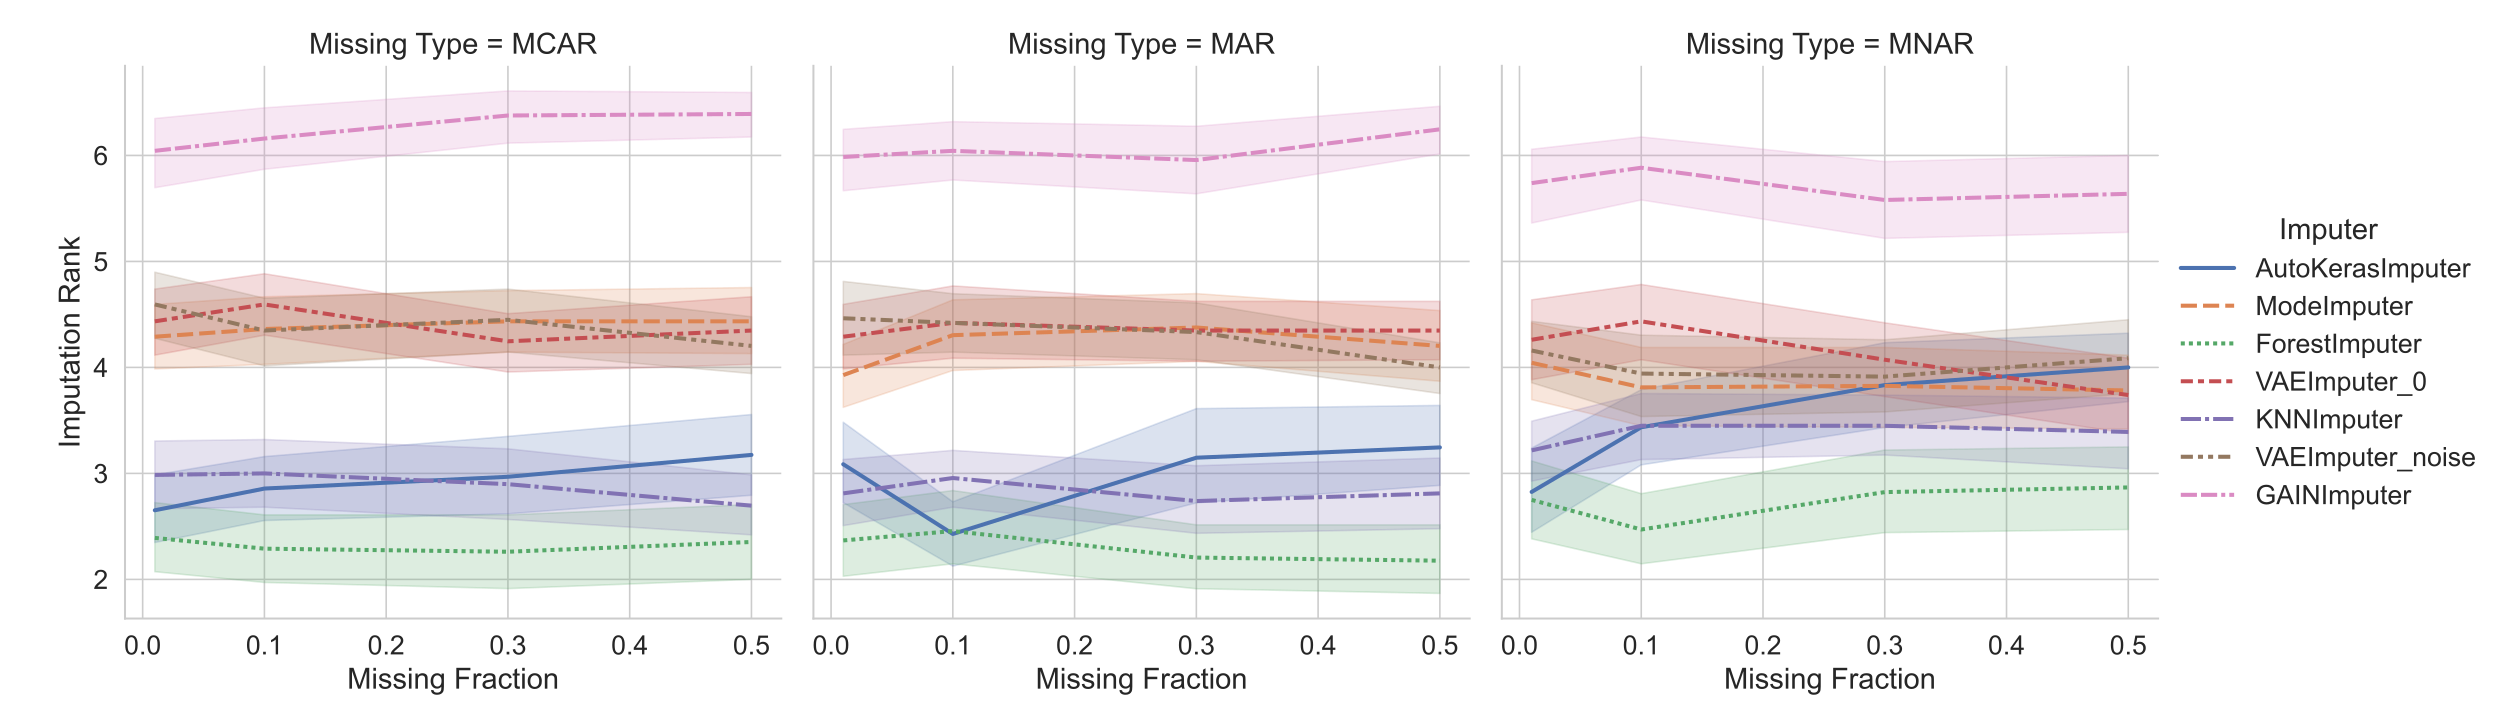 <?xml version="1.0" encoding="utf-8" standalone="no"?>
<!DOCTYPE svg PUBLIC "-//W3C//DTD SVG 1.1//EN"
  "http://www.w3.org/Graphics/SVG/1.1/DTD/svg11.dtd">
<!-- Created with matplotlib (https://matplotlib.org/) -->
<svg height="360pt" version="1.1" viewBox="0 0 1236.77 360" width="1236.77pt" xmlns="http://www.w3.org/2000/svg" xmlns:xlink="http://www.w3.org/1999/xlink">
 <defs>
  <style type="text/css">*{stroke-linecap:butt;stroke-linejoin:round;}</style>
 </defs>
 <g id="figure_1">
  <g id="patch_1">
   <path d="M 0 360
L 1236.77 360
L 1236.77 0
L 0 0
z
" style="fill:#ffffff;"/>
  </g>
  <g id="axes_1">
   <g id="patch_2">
    <path d="M 61.839 306
L 386.505 306
L 386.505 32.552
L 61.839 32.552
z
" style="fill:#ffffff;"/>
   </g>
   <g id="matplotlib.axis_1">
    <g id="xtick_1">
     <g id="line2d_1">
      <path clip-path="url(#p18abb8b60b)" d="M 70.573 306
L 70.573 32.552
" style="fill:none;stroke:#cccccc;stroke-linecap:round;stroke-width:0.8;"/>
     </g>
     <g id="text_1">
      <!-- 0.0 -->
      <g style="fill:#262626;" transform="translate(61.399 323.748)scale(0.132 -0.132)">
       <defs>
        <path d="M 4.156 35.297
Q 4.156 48 6.766 55.734
Q 9.375 63.484 14.516 67.672
Q 19.672 71.875 27.484 71.875
Q 33.25 71.875 37.594 69.547
Q 41.938 67.234 44.766 62.859
Q 47.609 58.5 49.219 52.219
Q 50.828 45.953 50.828 35.297
Q 50.828 22.703 48.234 14.969
Q 45.656 7.234 40.5 3
Q 35.359 -1.219 27.484 -1.219
Q 17.141 -1.219 11.234 6.203
Q 4.156 15.141 4.156 35.297
z
M 13.188 35.297
Q 13.188 17.672 17.312 11.828
Q 21.438 6 27.484 6
Q 33.547 6 37.672 11.859
Q 41.797 17.719 41.797 35.297
Q 41.797 52.984 37.672 58.781
Q 33.547 64.594 27.391 64.594
Q 21.344 64.594 17.719 59.469
Q 13.188 52.938 13.188 35.297
z
" id="ArialMT-48"/>
        <path d="M 9.078 0
L 9.078 10.016
L 19.094 10.016
L 19.094 0
z
" id="ArialMT-46"/>
       </defs>
       <use xlink:href="#ArialMT-48"/>
       <use x="55.615" xlink:href="#ArialMT-46"/>
       <use x="83.398" xlink:href="#ArialMT-48"/>
      </g>
     </g>
    </g>
    <g id="xtick_2">
     <g id="line2d_2">
      <path clip-path="url(#p18abb8b60b)" d="M 130.808 306
L 130.808 32.552
" style="fill:none;stroke:#cccccc;stroke-linecap:round;stroke-width:0.8;"/>
     </g>
     <g id="text_2">
      <!-- 0.1 -->
      <g style="fill:#262626;" transform="translate(121.634 323.748)scale(0.132 -0.132)">
       <defs>
        <path d="M 37.25 0
L 28.469 0
L 28.469 56
Q 25.297 52.984 20.141 49.953
Q 14.984 46.922 10.891 45.406
L 10.891 53.906
Q 18.266 57.375 23.781 62.297
Q 29.297 67.234 31.594 71.875
L 37.25 71.875
z
" id="ArialMT-49"/>
       </defs>
       <use xlink:href="#ArialMT-48"/>
       <use x="55.615" xlink:href="#ArialMT-46"/>
       <use x="83.398" xlink:href="#ArialMT-49"/>
      </g>
     </g>
    </g>
    <g id="xtick_3">
     <g id="line2d_3">
      <path clip-path="url(#p18abb8b60b)" d="M 191.043 306
L 191.043 32.552
" style="fill:none;stroke:#cccccc;stroke-linecap:round;stroke-width:0.8;"/>
     </g>
     <g id="text_3">
      <!-- 0.2 -->
      <g style="fill:#262626;" transform="translate(181.869 323.748)scale(0.132 -0.132)">
       <defs>
        <path d="M 50.344 8.453
L 50.344 0
L 3.031 0
Q 2.938 3.172 4.047 6.109
Q 5.859 10.938 9.828 15.625
Q 13.812 20.312 21.344 26.469
Q 33.016 36.031 37.109 41.625
Q 41.219 47.219 41.219 52.203
Q 41.219 57.422 37.469 61
Q 33.734 64.594 27.734 64.594
Q 21.391 64.594 17.578 60.781
Q 13.766 56.984 13.719 50.25
L 4.688 51.172
Q 5.609 61.281 11.656 66.578
Q 17.719 71.875 27.938 71.875
Q 38.234 71.875 44.234 66.156
Q 50.25 60.453 50.25 52
Q 50.25 47.703 48.484 43.547
Q 46.734 39.406 42.656 34.812
Q 38.578 30.219 29.109 22.219
Q 21.188 15.578 18.938 13.203
Q 16.703 10.844 15.234 8.453
z
" id="ArialMT-50"/>
       </defs>
       <use xlink:href="#ArialMT-48"/>
       <use x="55.615" xlink:href="#ArialMT-46"/>
       <use x="83.398" xlink:href="#ArialMT-50"/>
      </g>
     </g>
    </g>
    <g id="xtick_4">
     <g id="line2d_4">
      <path clip-path="url(#p18abb8b60b)" d="M 251.278 306
L 251.278 32.552
" style="fill:none;stroke:#cccccc;stroke-linecap:round;stroke-width:0.8;"/>
     </g>
     <g id="text_4">
      <!-- 0.3 -->
      <g style="fill:#262626;" transform="translate(242.104 323.748)scale(0.132 -0.132)">
       <defs>
        <path d="M 4.203 18.891
L 12.984 20.062
Q 14.5 12.594 18.141 9.297
Q 21.781 6 27 6
Q 33.203 6 37.469 10.297
Q 41.75 14.594 41.75 20.953
Q 41.75 27 37.797 30.922
Q 33.844 34.859 27.734 34.859
Q 25.25 34.859 21.531 33.891
L 22.516 41.609
Q 23.391 41.5 23.922 41.5
Q 29.547 41.5 34.031 44.422
Q 38.531 47.359 38.531 53.469
Q 38.531 58.297 35.25 61.469
Q 31.984 64.656 26.812 64.656
Q 21.688 64.656 18.266 61.422
Q 14.844 58.203 13.875 51.766
L 5.078 53.328
Q 6.688 62.156 12.391 67.016
Q 18.109 71.875 26.609 71.875
Q 32.469 71.875 37.391 69.359
Q 42.328 66.844 44.938 62.5
Q 47.562 58.156 47.562 53.266
Q 47.562 48.641 45.062 44.828
Q 42.578 41.016 37.703 38.766
Q 44.047 37.312 47.562 32.688
Q 51.078 28.078 51.078 21.141
Q 51.078 11.766 44.234 5.25
Q 37.406 -1.266 26.953 -1.266
Q 17.531 -1.266 11.297 4.344
Q 5.078 9.969 4.203 18.891
z
" id="ArialMT-51"/>
       </defs>
       <use xlink:href="#ArialMT-48"/>
       <use x="55.615" xlink:href="#ArialMT-46"/>
       <use x="83.398" xlink:href="#ArialMT-51"/>
      </g>
     </g>
    </g>
    <g id="xtick_5">
     <g id="line2d_5">
      <path clip-path="url(#p18abb8b60b)" d="M 311.513 306
L 311.513 32.552
" style="fill:none;stroke:#cccccc;stroke-linecap:round;stroke-width:0.8;"/>
     </g>
     <g id="text_5">
      <!-- 0.4 -->
      <g style="fill:#262626;" transform="translate(302.339 323.748)scale(0.132 -0.132)">
       <defs>
        <path d="M 32.328 0
L 32.328 17.141
L 1.266 17.141
L 1.266 25.203
L 33.938 71.578
L 41.109 71.578
L 41.109 25.203
L 50.781 25.203
L 50.781 17.141
L 41.109 17.141
L 41.109 0
z
M 32.328 25.203
L 32.328 57.469
L 9.906 25.203
z
" id="ArialMT-52"/>
       </defs>
       <use xlink:href="#ArialMT-48"/>
       <use x="55.615" xlink:href="#ArialMT-46"/>
       <use x="83.398" xlink:href="#ArialMT-52"/>
      </g>
     </g>
    </g>
    <g id="xtick_6">
     <g id="line2d_6">
      <path clip-path="url(#p18abb8b60b)" d="M 371.748 306
L 371.748 32.552
" style="fill:none;stroke:#cccccc;stroke-linecap:round;stroke-width:0.8;"/>
     </g>
     <g id="text_6">
      <!-- 0.5 -->
      <g style="fill:#262626;" transform="translate(362.574 323.748)scale(0.132 -0.132)">
       <defs>
        <path d="M 4.156 18.75
L 13.375 19.531
Q 14.406 12.797 18.141 9.391
Q 21.875 6 27.156 6
Q 33.5 6 37.891 10.781
Q 42.281 15.578 42.281 23.484
Q 42.281 31 38.062 35.344
Q 33.844 39.703 27 39.703
Q 22.75 39.703 19.328 37.766
Q 15.922 35.844 13.969 32.766
L 5.719 33.844
L 12.641 70.609
L 48.25 70.609
L 48.25 62.203
L 19.672 62.203
L 15.828 42.969
Q 22.266 47.469 29.344 47.469
Q 38.719 47.469 45.156 40.969
Q 51.609 34.469 51.609 24.266
Q 51.609 14.547 45.953 7.469
Q 39.062 -1.219 27.156 -1.219
Q 17.391 -1.219 11.203 4.25
Q 5.031 9.719 4.156 18.75
z
" id="ArialMT-53"/>
       </defs>
       <use xlink:href="#ArialMT-48"/>
       <use x="55.615" xlink:href="#ArialMT-46"/>
       <use x="83.398" xlink:href="#ArialMT-53"/>
      </g>
     </g>
    </g>
    <g id="text_7">
     <!-- Missing Fraction -->
     <g style="fill:#262626;" transform="translate(171.76 340.679)scale(0.144 -0.144)">
      <defs>
       <path d="M 7.422 0
L 7.422 71.578
L 21.688 71.578
L 38.625 20.906
Q 40.969 13.812 42.047 10.297
Q 43.266 14.203 45.844 21.781
L 62.984 71.578
L 75.734 71.578
L 75.734 0
L 66.609 0
L 66.609 59.906
L 45.797 0
L 37.25 0
L 16.547 60.938
L 16.547 0
z
" id="ArialMT-77"/>
       <path d="M 6.641 61.469
L 6.641 71.578
L 15.438 71.578
L 15.438 61.469
z
M 6.641 0
L 6.641 51.859
L 15.438 51.859
L 15.438 0
z
" id="ArialMT-105"/>
       <path d="M 3.078 15.484
L 11.766 16.844
Q 12.5 11.625 15.844 8.844
Q 19.188 6.062 25.203 6.062
Q 31.25 6.062 34.172 8.516
Q 37.109 10.984 37.109 14.312
Q 37.109 17.281 34.516 19
Q 32.719 20.172 25.531 21.969
Q 15.875 24.422 12.141 26.203
Q 8.406 27.984 6.469 31.125
Q 4.547 34.281 4.547 38.094
Q 4.547 41.547 6.125 44.5
Q 7.719 47.469 10.453 49.422
Q 12.5 50.922 16.031 51.969
Q 19.578 53.031 23.641 53.031
Q 29.734 53.031 34.344 51.266
Q 38.969 49.516 41.156 46.5
Q 43.359 43.5 44.188 38.484
L 35.594 37.312
Q 35.016 41.312 32.203 43.547
Q 29.391 45.797 24.266 45.797
Q 18.219 45.797 15.625 43.797
Q 13.031 41.797 13.031 39.109
Q 13.031 37.406 14.109 36.031
Q 15.188 34.625 17.484 33.688
Q 18.797 33.203 25.25 31.453
Q 34.578 28.953 38.25 27.359
Q 41.938 25.781 44.031 22.75
Q 46.141 19.734 46.141 15.234
Q 46.141 10.844 43.578 6.953
Q 41.016 3.078 36.172 0.953
Q 31.344 -1.172 25.25 -1.172
Q 15.141 -1.172 9.844 3.031
Q 4.547 7.234 3.078 15.484
z
" id="ArialMT-115"/>
       <path d="M 6.594 0
L 6.594 51.859
L 14.5 51.859
L 14.5 44.484
Q 20.219 53.031 31 53.031
Q 35.688 53.031 39.625 51.344
Q 43.562 49.656 45.516 46.922
Q 47.469 44.188 48.25 40.438
Q 48.734 37.984 48.734 31.891
L 48.734 0
L 39.938 0
L 39.938 31.547
Q 39.938 36.922 38.906 39.578
Q 37.891 42.234 35.281 43.812
Q 32.672 45.406 29.156 45.406
Q 23.531 45.406 19.453 41.844
Q 15.375 38.281 15.375 28.328
L 15.375 0
z
" id="ArialMT-110"/>
       <path d="M 4.984 -4.297
L 13.531 -5.562
Q 14.062 -9.516 16.5 -11.328
Q 19.781 -13.766 25.438 -13.766
Q 31.547 -13.766 34.859 -11.328
Q 38.188 -8.891 39.359 -4.5
Q 40.047 -1.812 39.984 6.781
Q 34.234 0 25.641 0
Q 14.938 0 9.078 7.719
Q 3.219 15.438 3.219 26.219
Q 3.219 33.641 5.906 39.906
Q 8.594 46.188 13.688 49.609
Q 18.797 53.031 25.688 53.031
Q 34.859 53.031 40.828 45.609
L 40.828 51.859
L 48.922 51.859
L 48.922 7.031
Q 48.922 -5.078 46.453 -10.125
Q 44 -15.188 38.641 -18.109
Q 33.297 -21.047 25.484 -21.047
Q 16.219 -21.047 10.5 -16.875
Q 4.781 -12.703 4.984 -4.297
z
M 12.25 26.859
Q 12.25 16.656 16.297 11.969
Q 20.359 7.281 26.469 7.281
Q 32.516 7.281 36.609 11.938
Q 40.719 16.609 40.719 26.562
Q 40.719 36.078 36.5 40.906
Q 32.281 45.75 26.312 45.75
Q 20.453 45.75 16.344 40.984
Q 12.25 36.234 12.25 26.859
z
" id="ArialMT-103"/>
       <path id="ArialMT-32"/>
       <path d="M 8.203 0
L 8.203 71.578
L 56.5 71.578
L 56.5 63.141
L 17.672 63.141
L 17.672 40.969
L 51.266 40.969
L 51.266 32.516
L 17.672 32.516
L 17.672 0
z
" id="ArialMT-70"/>
       <path d="M 6.5 0
L 6.5 51.859
L 14.406 51.859
L 14.406 44
Q 17.438 49.516 20 51.266
Q 22.562 53.031 25.641 53.031
Q 30.078 53.031 34.672 50.203
L 31.641 42.047
Q 28.422 43.953 25.203 43.953
Q 22.312 43.953 20.016 42.219
Q 17.719 40.484 16.75 37.406
Q 15.281 32.719 15.281 27.156
L 15.281 0
z
" id="ArialMT-114"/>
       <path d="M 40.438 6.391
Q 35.547 2.25 31.031 0.531
Q 26.516 -1.172 21.344 -1.172
Q 12.797 -1.172 8.203 3
Q 3.609 7.172 3.609 13.672
Q 3.609 17.484 5.344 20.625
Q 7.078 23.781 9.891 25.688
Q 12.703 27.594 16.219 28.562
Q 18.797 29.25 24.031 29.891
Q 34.672 31.156 39.703 32.906
Q 39.75 34.719 39.75 35.203
Q 39.75 40.578 37.25 42.781
Q 33.891 45.75 27.25 45.75
Q 21.047 45.75 18.094 43.578
Q 15.141 41.406 13.719 35.891
L 5.125 37.062
Q 6.297 42.578 8.984 45.969
Q 11.672 49.359 16.75 51.188
Q 21.828 53.031 28.516 53.031
Q 35.156 53.031 39.297 51.469
Q 43.453 49.906 45.406 47.531
Q 47.359 45.172 48.141 41.547
Q 48.578 39.312 48.578 33.453
L 48.578 21.734
Q 48.578 9.469 49.141 6.219
Q 49.703 2.984 51.375 0
L 42.188 0
Q 40.828 2.734 40.438 6.391
z
M 39.703 26.031
Q 34.906 24.078 25.344 22.703
Q 19.922 21.922 17.672 20.938
Q 15.438 19.969 14.203 18.094
Q 12.984 16.219 12.984 13.922
Q 12.984 10.406 15.641 8.062
Q 18.312 5.719 23.438 5.719
Q 28.516 5.719 32.469 7.938
Q 36.422 10.156 38.281 14.016
Q 39.703 17 39.703 22.797
z
" id="ArialMT-97"/>
       <path d="M 40.438 19
L 49.078 17.875
Q 47.656 8.938 41.812 3.875
Q 35.984 -1.172 27.484 -1.172
Q 16.844 -1.172 10.375 5.781
Q 3.906 12.75 3.906 25.734
Q 3.906 34.125 6.688 40.422
Q 9.469 46.734 15.156 49.875
Q 20.844 53.031 27.547 53.031
Q 35.984 53.031 41.359 48.75
Q 46.734 44.484 48.25 36.625
L 39.703 35.297
Q 38.484 40.531 35.375 43.156
Q 32.281 45.797 27.875 45.797
Q 21.234 45.797 17.078 41.031
Q 12.938 36.281 12.938 25.984
Q 12.938 15.531 16.938 10.797
Q 20.953 6.062 27.391 6.062
Q 32.562 6.062 36.031 9.234
Q 39.5 12.406 40.438 19
z
" id="ArialMT-99"/>
       <path d="M 25.781 7.859
L 27.047 0.094
Q 23.344 -0.688 20.406 -0.688
Q 15.625 -0.688 12.984 0.828
Q 10.359 2.344 9.281 4.812
Q 8.203 7.281 8.203 15.188
L 8.203 45.016
L 1.766 45.016
L 1.766 51.859
L 8.203 51.859
L 8.203 64.703
L 16.938 69.969
L 16.938 51.859
L 25.781 51.859
L 25.781 45.016
L 16.938 45.016
L 16.938 14.703
Q 16.938 10.938 17.406 9.859
Q 17.875 8.797 18.922 8.156
Q 19.969 7.516 21.922 7.516
Q 23.391 7.516 25.781 7.859
z
" id="ArialMT-116"/>
       <path d="M 3.328 25.922
Q 3.328 40.328 11.328 47.266
Q 18.016 53.031 27.641 53.031
Q 38.328 53.031 45.109 46.016
Q 51.906 39.016 51.906 26.656
Q 51.906 16.656 48.906 10.906
Q 45.906 5.172 40.156 2
Q 34.422 -1.172 27.641 -1.172
Q 16.75 -1.172 10.031 5.812
Q 3.328 12.797 3.328 25.922
z
M 12.359 25.922
Q 12.359 15.969 16.703 11.016
Q 21.047 6.062 27.641 6.062
Q 34.188 6.062 38.531 11.031
Q 42.875 16.016 42.875 26.219
Q 42.875 35.844 38.5 40.797
Q 34.125 45.75 27.641 45.75
Q 21.047 45.75 16.703 40.812
Q 12.359 35.891 12.359 25.922
z
" id="ArialMT-111"/>
      </defs>
      <use xlink:href="#ArialMT-77"/>
      <use x="83.301" xlink:href="#ArialMT-105"/>
      <use x="105.518" xlink:href="#ArialMT-115"/>
      <use x="155.518" xlink:href="#ArialMT-115"/>
      <use x="205.518" xlink:href="#ArialMT-105"/>
      <use x="227.734" xlink:href="#ArialMT-110"/>
      <use x="283.35" xlink:href="#ArialMT-103"/>
      <use x="338.965" xlink:href="#ArialMT-32"/>
      <use x="366.748" xlink:href="#ArialMT-70"/>
      <use x="427.832" xlink:href="#ArialMT-114"/>
      <use x="461.133" xlink:href="#ArialMT-97"/>
      <use x="516.748" xlink:href="#ArialMT-99"/>
      <use x="566.748" xlink:href="#ArialMT-116"/>
      <use x="594.531" xlink:href="#ArialMT-105"/>
      <use x="616.748" xlink:href="#ArialMT-111"/>
      <use x="672.363" xlink:href="#ArialMT-110"/>
     </g>
    </g>
   </g>
   <g id="matplotlib.axis_2">
    <g id="ytick_1">
     <g id="line2d_7">
      <path clip-path="url(#p18abb8b60b)" d="M 61.839 286.631
L 386.505 286.631
" style="fill:none;stroke:#cccccc;stroke-linecap:round;stroke-width:0.8;"/>
     </g>
     <g id="text_8">
      <!-- 2 -->
      <g style="fill:#262626;" transform="translate(46.198 291.355)scale(0.132 -0.132)">
       <use xlink:href="#ArialMT-50"/>
      </g>
     </g>
    </g>
    <g id="ytick_2">
     <g id="line2d_8">
      <path clip-path="url(#p18abb8b60b)" d="M 61.839 234.197
L 386.505 234.197
" style="fill:none;stroke:#cccccc;stroke-linecap:round;stroke-width:0.8;"/>
     </g>
     <g id="text_9">
      <!-- 3 -->
      <g style="fill:#262626;" transform="translate(46.198 238.922)scale(0.132 -0.132)">
       <use xlink:href="#ArialMT-51"/>
      </g>
     </g>
    </g>
    <g id="ytick_3">
     <g id="line2d_9">
      <path clip-path="url(#p18abb8b60b)" d="M 61.839 181.764
L 386.505 181.764
" style="fill:none;stroke:#cccccc;stroke-linecap:round;stroke-width:0.8;"/>
     </g>
     <g id="text_10">
      <!-- 4 -->
      <g style="fill:#262626;" transform="translate(46.198 186.488)scale(0.132 -0.132)">
       <use xlink:href="#ArialMT-52"/>
      </g>
     </g>
    </g>
    <g id="ytick_4">
     <g id="line2d_10">
      <path clip-path="url(#p18abb8b60b)" d="M 61.839 129.331
L 386.505 129.331
" style="fill:none;stroke:#cccccc;stroke-linecap:round;stroke-width:0.8;"/>
     </g>
     <g id="text_11">
      <!-- 5 -->
      <g style="fill:#262626;" transform="translate(46.198 134.055)scale(0.132 -0.132)">
       <use xlink:href="#ArialMT-53"/>
      </g>
     </g>
    </g>
    <g id="ytick_5">
     <g id="line2d_11">
      <path clip-path="url(#p18abb8b60b)" d="M 61.839 76.897
L 386.505 76.897
" style="fill:none;stroke:#cccccc;stroke-linecap:round;stroke-width:0.8;"/>
     </g>
     <g id="text_12">
      <!-- 6 -->
      <g style="fill:#262626;" transform="translate(46.198 81.622)scale(0.132 -0.132)">
       <defs>
        <path d="M 49.75 54.047
L 41.016 53.375
Q 39.844 58.547 37.703 60.891
Q 34.125 64.656 28.906 64.656
Q 24.703 64.656 21.531 62.312
Q 17.391 59.281 14.984 53.469
Q 12.594 47.656 12.5 36.922
Q 15.672 41.75 20.266 44.094
Q 24.859 46.438 29.891 46.438
Q 38.672 46.438 44.844 39.969
Q 51.031 33.5 51.031 23.25
Q 51.031 16.5 48.125 10.719
Q 45.219 4.938 40.141 1.859
Q 35.062 -1.219 28.609 -1.219
Q 17.625 -1.219 10.688 6.859
Q 3.766 14.938 3.766 33.5
Q 3.766 54.25 11.422 63.672
Q 18.109 71.875 29.438 71.875
Q 37.891 71.875 43.281 67.141
Q 48.688 62.406 49.75 54.047
z
M 13.875 23.188
Q 13.875 18.656 15.797 14.5
Q 17.719 10.359 21.188 8.172
Q 24.656 6 28.469 6
Q 34.031 6 38.031 10.484
Q 42.047 14.984 42.047 22.703
Q 42.047 30.125 38.078 34.391
Q 34.125 38.672 28.125 38.672
Q 22.172 38.672 18.016 34.391
Q 13.875 30.125 13.875 23.188
z
" id="ArialMT-54"/>
       </defs>
       <use xlink:href="#ArialMT-54"/>
      </g>
     </g>
    </g>
    <g id="text_13">
     <!-- Imputation Rank -->
     <g style="fill:#262626;" transform="translate(39.336 221.701)rotate(-90)scale(0.144 -0.144)">
      <defs>
       <path d="M 9.328 0
L 9.328 71.578
L 18.797 71.578
L 18.797 0
z
" id="ArialMT-73"/>
       <path d="M 6.594 0
L 6.594 51.859
L 14.453 51.859
L 14.453 44.578
Q 16.891 48.391 20.938 50.703
Q 25 53.031 30.172 53.031
Q 35.938 53.031 39.625 50.641
Q 43.312 48.25 44.828 43.953
Q 50.984 53.031 60.844 53.031
Q 68.562 53.031 72.703 48.75
Q 76.859 44.484 76.859 35.594
L 76.859 0
L 68.109 0
L 68.109 32.672
Q 68.109 37.938 67.25 40.25
Q 66.406 42.578 64.156 43.984
Q 61.922 45.406 58.891 45.406
Q 53.422 45.406 49.797 41.766
Q 46.188 38.141 46.188 30.125
L 46.188 0
L 37.406 0
L 37.406 33.688
Q 37.406 39.547 35.25 42.469
Q 33.109 45.406 28.219 45.406
Q 24.516 45.406 21.359 43.453
Q 18.219 41.5 16.797 37.734
Q 15.375 33.984 15.375 26.906
L 15.375 0
z
" id="ArialMT-109"/>
       <path d="M 6.594 -19.875
L 6.594 51.859
L 14.594 51.859
L 14.594 45.125
Q 17.438 49.078 21 51.047
Q 24.562 53.031 29.641 53.031
Q 36.281 53.031 41.359 49.609
Q 46.438 46.188 49.016 39.953
Q 51.609 33.734 51.609 26.312
Q 51.609 18.359 48.75 11.984
Q 45.906 5.609 40.453 2.219
Q 35.016 -1.172 29 -1.172
Q 24.609 -1.172 21.109 0.688
Q 17.625 2.547 15.375 5.375
L 15.375 -19.875
z
M 14.547 25.641
Q 14.547 15.625 18.594 10.844
Q 22.656 6.062 28.422 6.062
Q 34.281 6.062 38.453 11.016
Q 42.625 15.969 42.625 26.375
Q 42.625 36.281 38.547 41.203
Q 34.469 46.141 28.812 46.141
Q 23.188 46.141 18.859 40.891
Q 14.547 35.641 14.547 25.641
z
" id="ArialMT-112"/>
       <path d="M 40.578 0
L 40.578 7.625
Q 34.516 -1.172 24.125 -1.172
Q 19.531 -1.172 15.547 0.578
Q 11.578 2.344 9.641 5
Q 7.719 7.672 6.938 11.531
Q 6.391 14.109 6.391 19.734
L 6.391 51.859
L 15.188 51.859
L 15.188 23.094
Q 15.188 16.219 15.719 13.812
Q 16.547 10.359 19.234 8.375
Q 21.922 6.391 25.875 6.391
Q 29.828 6.391 33.297 8.422
Q 36.766 10.453 38.203 13.938
Q 39.656 17.438 39.656 24.078
L 39.656 51.859
L 48.438 51.859
L 48.438 0
z
" id="ArialMT-117"/>
       <path d="M 7.859 0
L 7.859 71.578
L 39.594 71.578
Q 49.172 71.578 54.141 69.641
Q 59.125 67.719 62.109 62.828
Q 65.094 57.953 65.094 52.047
Q 65.094 44.438 60.156 39.203
Q 55.219 33.984 44.922 32.562
Q 48.688 30.766 50.641 29
Q 54.781 25.203 58.5 19.484
L 70.953 0
L 59.031 0
L 49.562 14.891
Q 45.406 21.344 42.719 24.75
Q 40.047 28.172 37.922 29.531
Q 35.797 30.906 33.594 31.453
Q 31.984 31.781 28.328 31.781
L 17.328 31.781
L 17.328 0
z
M 17.328 39.984
L 37.703 39.984
Q 44.188 39.984 47.844 41.328
Q 51.516 42.672 53.422 45.625
Q 55.328 48.578 55.328 52.047
Q 55.328 57.125 51.641 60.391
Q 47.953 63.672 39.984 63.672
L 17.328 63.672
z
" id="ArialMT-82"/>
       <path d="M 6.641 0
L 6.641 71.578
L 15.438 71.578
L 15.438 30.766
L 36.234 51.859
L 47.609 51.859
L 27.781 32.625
L 49.609 0
L 38.766 0
L 21.625 26.516
L 15.438 20.562
L 15.438 0
z
" id="ArialMT-107"/>
      </defs>
      <use xlink:href="#ArialMT-73"/>
      <use x="27.783" xlink:href="#ArialMT-109"/>
      <use x="111.084" xlink:href="#ArialMT-112"/>
      <use x="166.699" xlink:href="#ArialMT-117"/>
      <use x="222.314" xlink:href="#ArialMT-116"/>
      <use x="250.098" xlink:href="#ArialMT-97"/>
      <use x="305.713" xlink:href="#ArialMT-116"/>
      <use x="333.496" xlink:href="#ArialMT-105"/>
      <use x="355.713" xlink:href="#ArialMT-111"/>
      <use x="411.328" xlink:href="#ArialMT-110"/>
      <use x="466.943" xlink:href="#ArialMT-32"/>
      <use x="494.727" xlink:href="#ArialMT-82"/>
      <use x="566.943" xlink:href="#ArialMT-97"/>
      <use x="622.559" xlink:href="#ArialMT-110"/>
      <use x="678.174" xlink:href="#ArialMT-107"/>
     </g>
    </g>
   </g>
   <g id="PolyCollection_1">
    <defs>
     <path d="M 76.596 -125.081
L 76.596 -91.607
L 130.808 -102.499
L 251.278 -105.828
L 371.748 -114.983
L 371.748 -154.932
L 371.748 -154.932
L 251.278 -144.113
L 130.808 -134.125
L 76.596 -125.081
z
" id="mb55947346d" style="stroke:#4c72b0;stroke-opacity:0.2;stroke-width:0.8;"/>
    </defs>
    <g clip-path="url(#p18abb8b60b)">
     <use style="fill:#4c72b0;fill-opacity:0.2;stroke:#4c72b0;stroke-opacity:0.2;stroke-width:0.8;" x="0" xlink:href="#mb55947346d" y="360"/>
    </g>
   </g>
   <g id="PolyCollection_2">
    <defs>
     <path d="M 76.596 -209.392
L 76.596 -177.476
L 130.808 -179.756
L 251.278 -185.797
L 371.748 -185.075
L 371.748 -217.751
L 371.748 -217.751
L 251.278 -216.231
L 130.808 -213.191
L 76.596 -209.392
z
" id="m5dbbb411c5" style="stroke:#dd8452;stroke-opacity:0.2;stroke-width:0.8;"/>
    </defs>
    <g clip-path="url(#p18abb8b60b)">
     <use style="fill:#dd8452;fill-opacity:0.2;stroke:#dd8452;stroke-opacity:0.2;stroke-width:0.8;" x="0" xlink:href="#m5dbbb411c5" y="360"/>
    </g>
   </g>
   <g id="PolyCollection_3">
    <defs>
     <path d="M 76.596 -111.364
L 76.596 -77.169
L 130.808 -71.849
L 251.278 -68.81
L 371.748 -73.369
L 371.748 -110.419
L 371.748 -110.419
L 251.278 -105.285
L 130.808 -105.285
L 76.596 -111.364
z
" id="m0b4f9b2f51" style="stroke:#55a868;stroke-opacity:0.2;stroke-width:0.8;"/>
    </defs>
    <g clip-path="url(#p18abb8b60b)">
     <use style="fill:#55a868;fill-opacity:0.2;stroke:#55a868;stroke-opacity:0.2;stroke-width:0.8;" x="0" xlink:href="#m0b4f9b2f51" y="360"/>
    </g>
   </g>
   <g id="PolyCollection_4">
    <defs>
     <path d="M 76.596 -216.991
L 76.596 -184.315
L 130.808 -194.194
L 251.278 -175.956
L 371.748 -179.756
L 371.748 -213.191
L 371.748 -213.191
L 251.278 -204.833
L 130.808 -224.59
L 76.596 -216.991
z
" id="m8f541e309a" style="stroke:#c44e52;stroke-opacity:0.2;stroke-width:0.8;"/>
    </defs>
    <g clip-path="url(#p18abb8b60b)">
     <use style="fill:#c44e52;fill-opacity:0.2;stroke:#c44e52;stroke-opacity:0.2;stroke-width:0.8;" x="0" xlink:href="#m8f541e309a" y="360"/>
    </g>
   </g>
   <g id="PolyCollection_5">
    <defs>
     <path d="M 76.596 -141.836
L 76.596 -108.325
L 130.808 -109.085
L 251.278 -103.005
L 371.748 -95.406
L 371.748 -125.081
L 371.748 -125.081
L 251.278 -137.961
L 130.808 -142.558
L 76.596 -141.836
z
" id="m254056b1d1" style="stroke:#8172b3;stroke-opacity:0.2;stroke-width:0.8;"/>
    </defs>
    <g clip-path="url(#p18abb8b60b)">
     <use style="fill:#8172b3;fill-opacity:0.2;stroke:#8172b3;stroke-opacity:0.2;stroke-width:0.8;" x="0" xlink:href="#m254056b1d1" y="360"/>
    </g>
   </g>
   <g id="PolyCollection_6">
    <defs>
     <path d="M 76.596 -225.35
L 76.596 -192.636
L 130.808 -178.996
L 251.278 -185.835
L 371.748 -175.196
L 371.748 -203.313
L 371.748 -203.313
L 251.278 -216.991
L 130.808 -212.47
L 76.596 -225.35
z
" id="mecf6aab380" style="stroke:#937860;stroke-opacity:0.2;stroke-width:0.8;"/>
    </defs>
    <g clip-path="url(#p18abb8b60b)">
     <use style="fill:#937860;fill-opacity:0.2;stroke:#937860;stroke-opacity:0.2;stroke-width:0.8;" x="0" xlink:href="#mecf6aab380" y="360"/>
    </g>
   </g>
   <g id="PolyCollection_7">
    <defs>
     <path d="M 76.596 -301.378
L 76.596 -267.145
L 130.808 -276.263
L 251.278 -289.182
L 371.748 -292.221
L 371.748 -314.259
L 371.748 -314.259
L 251.278 -315.019
L 130.808 -306.66
L 76.596 -301.378
z
" id="m021b644334" style="stroke:#da8bc3;stroke-opacity:0.2;stroke-width:0.8;"/>
    </defs>
    <g clip-path="url(#p18abb8b60b)">
     <use style="fill:#da8bc3;fill-opacity:0.2;stroke:#da8bc3;stroke-opacity:0.2;stroke-width:0.8;" x="0" xlink:href="#m021b644334" y="360"/>
    </g>
   </g>
   <g id="line2d_12">
    <path clip-path="url(#p18abb8b60b)" d="M 76.596 252.435
L 130.808 241.688
L 251.278 235.862
L 371.748 225.042
" style="fill:none;stroke:#4c72b0;stroke-linecap:round;stroke-width:2;"/>
   </g>
   <g id="line2d_13">
    <path clip-path="url(#p18abb8b60b)" d="M 76.596 166.566
L 130.808 162.767
L 251.278 158.967
L 371.748 158.967
" style="fill:none;stroke:#dd8452;stroke-dasharray:8,3;stroke-dashoffset:0;stroke-width:2;"/>
   </g>
   <g id="line2d_14">
    <path clip-path="url(#p18abb8b60b)" d="M 76.596 266.113
L 130.808 271.433
L 251.278 272.953
L 371.748 268.125
" style="fill:none;stroke:#55a868;stroke-dasharray:2,2;stroke-dashoffset:0;stroke-width:2;"/>
   </g>
   <g id="line2d_15">
    <path clip-path="url(#p18abb8b60b)" d="M 76.596 158.967
L 130.808 150.608
L 251.278 168.846
L 371.748 163.526
" style="fill:none;stroke:#c44e52;stroke-dasharray:6,2.5,3,2.5;stroke-dashoffset:0;stroke-width:2;"/>
   </g>
   <g id="line2d_16">
    <path clip-path="url(#p18abb8b60b)" d="M 76.596 234.957
L 130.808 234.197
L 251.278 239.517
L 371.748 250.155
" style="fill:none;stroke:#8172b3;stroke-dasharray:10,2,2,2;stroke-dashoffset:0;stroke-width:2;"/>
   </g>
   <g id="line2d_17">
    <path clip-path="url(#p18abb8b60b)" d="M 76.596 150.608
L 130.808 163.526
L 251.278 158.207
L 371.748 171.125
" style="fill:none;stroke:#937860;stroke-dasharray:6,2.5,2.5,2.5,2.5,2.5;stroke-dashoffset:0;stroke-width:2;"/>
   </g>
   <g id="line2d_18">
    <path clip-path="url(#p18abb8b60b)" d="M 76.596 74.618
L 130.808 68.538
L 251.278 57.14
L 371.748 56.38
" style="fill:none;stroke:#da8bc3;stroke-dasharray:8,2,8,2,2,2;stroke-dashoffset:0;stroke-width:2;"/>
   </g>
   <g id="line2d_19"/>
   <g id="line2d_20"/>
   <g id="line2d_21"/>
   <g id="line2d_22"/>
   <g id="line2d_23"/>
   <g id="line2d_24"/>
   <g id="line2d_25"/>
   <g id="patch_3">
    <path d="M 61.839 306
L 61.839 32.552
" style="fill:none;stroke:#cccccc;stroke-linecap:square;stroke-linejoin:miter;"/>
   </g>
   <g id="patch_4">
    <path d="M 61.839 306
L 386.505 306
" style="fill:none;stroke:#cccccc;stroke-linecap:square;stroke-linejoin:miter;"/>
   </g>
   <g id="text_14">
    <!-- Missing Type = MCAR -->
    <g style="fill:#262626;" transform="translate(152.878 26.552)scale(0.144 -0.144)">
     <defs>
      <path d="M 25.922 0
L 25.922 63.141
L 2.344 63.141
L 2.344 71.578
L 59.078 71.578
L 59.078 63.141
L 35.406 63.141
L 35.406 0
z
" id="ArialMT-84"/>
      <path d="M 6.203 -19.969
L 5.219 -11.719
Q 8.109 -12.5 10.25 -12.5
Q 13.188 -12.5 14.938 -11.516
Q 16.703 -10.547 17.828 -8.797
Q 18.656 -7.469 20.516 -2.25
Q 20.75 -1.516 21.297 -0.094
L 1.609 51.859
L 11.078 51.859
L 21.875 21.828
Q 23.969 16.109 25.641 9.812
Q 27.156 15.875 29.25 21.625
L 40.328 51.859
L 49.125 51.859
L 29.391 -0.875
Q 26.219 -9.422 24.469 -12.641
Q 22.125 -17 19.094 -19.016
Q 16.062 -21.047 11.859 -21.047
Q 9.328 -21.047 6.203 -19.969
z
" id="ArialMT-121"/>
      <path d="M 42.094 16.703
L 51.172 15.578
Q 49.031 7.625 43.219 3.219
Q 37.406 -1.172 28.375 -1.172
Q 17 -1.172 10.328 5.828
Q 3.656 12.844 3.656 25.484
Q 3.656 38.578 10.391 45.797
Q 17.141 53.031 27.875 53.031
Q 38.281 53.031 44.875 45.953
Q 51.469 38.875 51.469 26.031
Q 51.469 25.25 51.422 23.688
L 12.75 23.688
Q 13.234 15.141 17.578 10.594
Q 21.922 6.062 28.422 6.062
Q 33.25 6.062 36.672 8.594
Q 40.094 11.141 42.094 16.703
z
M 13.234 30.906
L 42.188 30.906
Q 41.609 37.453 38.875 40.719
Q 34.672 45.797 27.984 45.797
Q 21.922 45.797 17.797 41.75
Q 13.672 37.703 13.234 30.906
z
" id="ArialMT-101"/>
      <path d="M 52.828 42.094
L 5.562 42.094
L 5.562 50.297
L 52.828 50.297
z
M 52.828 20.359
L 5.562 20.359
L 5.562 28.562
L 52.828 28.562
z
" id="ArialMT-61"/>
      <path d="M 58.797 25.094
L 68.266 22.703
Q 65.281 11.031 57.547 4.906
Q 49.812 -1.219 38.625 -1.219
Q 27.047 -1.219 19.797 3.484
Q 12.547 8.203 8.766 17.141
Q 4.984 26.078 4.984 36.328
Q 4.984 47.516 9.25 55.828
Q 13.531 64.156 21.406 68.469
Q 29.297 72.797 38.766 72.797
Q 49.516 72.797 56.828 67.328
Q 64.156 61.859 67.047 51.953
L 57.719 49.75
Q 55.219 57.562 50.484 61.125
Q 45.75 64.703 38.578 64.703
Q 30.328 64.703 24.781 60.734
Q 19.234 56.781 16.984 50.109
Q 14.75 43.453 14.75 36.375
Q 14.75 27.25 17.406 20.438
Q 20.062 13.625 25.672 10.25
Q 31.297 6.891 37.844 6.891
Q 45.797 6.891 51.312 11.469
Q 56.844 16.062 58.797 25.094
z
" id="ArialMT-67"/>
      <path d="M -0.141 0
L 27.344 71.578
L 37.547 71.578
L 66.844 0
L 56.062 0
L 47.703 21.688
L 17.781 21.688
L 9.906 0
z
M 20.516 29.391
L 44.781 29.391
L 37.312 49.219
Q 33.891 58.25 32.234 64.062
Q 30.859 57.172 28.375 50.391
z
" id="ArialMT-65"/>
     </defs>
     <use xlink:href="#ArialMT-77"/>
     <use x="83.301" xlink:href="#ArialMT-105"/>
     <use x="105.518" xlink:href="#ArialMT-115"/>
     <use x="155.518" xlink:href="#ArialMT-115"/>
     <use x="205.518" xlink:href="#ArialMT-105"/>
     <use x="227.734" xlink:href="#ArialMT-110"/>
     <use x="283.35" xlink:href="#ArialMT-103"/>
     <use x="338.965" xlink:href="#ArialMT-32"/>
     <use x="364.998" xlink:href="#ArialMT-84"/>
     <use x="420.582" xlink:href="#ArialMT-121"/>
     <use x="470.582" xlink:href="#ArialMT-112"/>
     <use x="526.197" xlink:href="#ArialMT-101"/>
     <use x="581.812" xlink:href="#ArialMT-32"/>
     <use x="609.596" xlink:href="#ArialMT-61"/>
     <use x="667.994" xlink:href="#ArialMT-32"/>
     <use x="695.777" xlink:href="#ArialMT-77"/>
     <use x="779.078" xlink:href="#ArialMT-67"/>
     <use x="851.295" xlink:href="#ArialMT-65"/>
     <use x="917.994" xlink:href="#ArialMT-82"/>
    </g>
   </g>
  </g>
  <g id="axes_2">
   <g id="patch_5">
    <path d="M 402.402 306
L 727.069 306
L 727.069 32.552
L 402.402 32.552
z
" style="fill:#ffffff;"/>
   </g>
   <g id="matplotlib.axis_3">
    <g id="xtick_7">
     <g id="line2d_26">
      <path clip-path="url(#pe67fbf75f6)" d="M 411.136 306
L 411.136 32.552
" style="fill:none;stroke:#cccccc;stroke-linecap:round;stroke-width:0.8;"/>
     </g>
     <g id="text_15">
      <!-- 0.0 -->
      <g style="fill:#262626;" transform="translate(401.962 323.748)scale(0.132 -0.132)">
       <use xlink:href="#ArialMT-48"/>
       <use x="55.615" xlink:href="#ArialMT-46"/>
       <use x="83.398" xlink:href="#ArialMT-48"/>
      </g>
     </g>
    </g>
    <g id="xtick_8">
     <g id="line2d_27">
      <path clip-path="url(#pe67fbf75f6)" d="M 471.371 306
L 471.371 32.552
" style="fill:none;stroke:#cccccc;stroke-linecap:round;stroke-width:0.8;"/>
     </g>
     <g id="text_16">
      <!-- 0.1 -->
      <g style="fill:#262626;" transform="translate(462.197 323.748)scale(0.132 -0.132)">
       <use xlink:href="#ArialMT-48"/>
       <use x="55.615" xlink:href="#ArialMT-46"/>
       <use x="83.398" xlink:href="#ArialMT-49"/>
      </g>
     </g>
    </g>
    <g id="xtick_9">
     <g id="line2d_28">
      <path clip-path="url(#pe67fbf75f6)" d="M 531.606 306
L 531.606 32.552
" style="fill:none;stroke:#cccccc;stroke-linecap:round;stroke-width:0.8;"/>
     </g>
     <g id="text_17">
      <!-- 0.2 -->
      <g style="fill:#262626;" transform="translate(522.432 323.748)scale(0.132 -0.132)">
       <use xlink:href="#ArialMT-48"/>
       <use x="55.615" xlink:href="#ArialMT-46"/>
       <use x="83.398" xlink:href="#ArialMT-50"/>
      </g>
     </g>
    </g>
    <g id="xtick_10">
     <g id="line2d_29">
      <path clip-path="url(#pe67fbf75f6)" d="M 591.841 306
L 591.841 32.552
" style="fill:none;stroke:#cccccc;stroke-linecap:round;stroke-width:0.8;"/>
     </g>
     <g id="text_18">
      <!-- 0.3 -->
      <g style="fill:#262626;" transform="translate(582.667 323.748)scale(0.132 -0.132)">
       <use xlink:href="#ArialMT-48"/>
       <use x="55.615" xlink:href="#ArialMT-46"/>
       <use x="83.398" xlink:href="#ArialMT-51"/>
      </g>
     </g>
    </g>
    <g id="xtick_11">
     <g id="line2d_30">
      <path clip-path="url(#pe67fbf75f6)" d="M 652.076 306
L 652.076 32.552
" style="fill:none;stroke:#cccccc;stroke-linecap:round;stroke-width:0.8;"/>
     </g>
     <g id="text_19">
      <!-- 0.4 -->
      <g style="fill:#262626;" transform="translate(642.902 323.748)scale(0.132 -0.132)">
       <use xlink:href="#ArialMT-48"/>
       <use x="55.615" xlink:href="#ArialMT-46"/>
       <use x="83.398" xlink:href="#ArialMT-52"/>
      </g>
     </g>
    </g>
    <g id="xtick_12">
     <g id="line2d_31">
      <path clip-path="url(#pe67fbf75f6)" d="M 712.311 306
L 712.311 32.552
" style="fill:none;stroke:#cccccc;stroke-linecap:round;stroke-width:0.8;"/>
     </g>
     <g id="text_20">
      <!-- 0.5 -->
      <g style="fill:#262626;" transform="translate(703.137 323.748)scale(0.132 -0.132)">
       <use xlink:href="#ArialMT-48"/>
       <use x="55.615" xlink:href="#ArialMT-46"/>
       <use x="83.398" xlink:href="#ArialMT-53"/>
      </g>
     </g>
    </g>
    <g id="text_21">
     <!-- Missing Fraction -->
     <g style="fill:#262626;" transform="translate(512.324 340.679)scale(0.144 -0.144)">
      <use xlink:href="#ArialMT-77"/>
      <use x="83.301" xlink:href="#ArialMT-105"/>
      <use x="105.518" xlink:href="#ArialMT-115"/>
      <use x="155.518" xlink:href="#ArialMT-115"/>
      <use x="205.518" xlink:href="#ArialMT-105"/>
      <use x="227.734" xlink:href="#ArialMT-110"/>
      <use x="283.35" xlink:href="#ArialMT-103"/>
      <use x="338.965" xlink:href="#ArialMT-32"/>
      <use x="366.748" xlink:href="#ArialMT-70"/>
      <use x="427.832" xlink:href="#ArialMT-114"/>
      <use x="461.133" xlink:href="#ArialMT-97"/>
      <use x="516.748" xlink:href="#ArialMT-99"/>
      <use x="566.748" xlink:href="#ArialMT-116"/>
      <use x="594.531" xlink:href="#ArialMT-105"/>
      <use x="616.748" xlink:href="#ArialMT-111"/>
      <use x="672.363" xlink:href="#ArialMT-110"/>
     </g>
    </g>
   </g>
   <g id="matplotlib.axis_4">
    <g id="ytick_6">
     <g id="line2d_32">
      <path clip-path="url(#pe67fbf75f6)" d="M 402.402 286.631
L 727.069 286.631
" style="fill:none;stroke:#cccccc;stroke-linecap:round;stroke-width:0.8;"/>
     </g>
    </g>
    <g id="ytick_7">
     <g id="line2d_33">
      <path clip-path="url(#pe67fbf75f6)" d="M 402.402 234.197
L 727.069 234.197
" style="fill:none;stroke:#cccccc;stroke-linecap:round;stroke-width:0.8;"/>
     </g>
    </g>
    <g id="ytick_8">
     <g id="line2d_34">
      <path clip-path="url(#pe67fbf75f6)" d="M 402.402 181.764
L 727.069 181.764
" style="fill:none;stroke:#cccccc;stroke-linecap:round;stroke-width:0.8;"/>
     </g>
    </g>
    <g id="ytick_9">
     <g id="line2d_35">
      <path clip-path="url(#pe67fbf75f6)" d="M 402.402 129.331
L 727.069 129.331
" style="fill:none;stroke:#cccccc;stroke-linecap:round;stroke-width:0.8;"/>
     </g>
    </g>
    <g id="ytick_10">
     <g id="line2d_36">
      <path clip-path="url(#pe67fbf75f6)" d="M 402.402 76.897
L 727.069 76.897
" style="fill:none;stroke:#cccccc;stroke-linecap:round;stroke-width:0.8;"/>
     </g>
    </g>
   </g>
   <g id="PolyCollection_8">
    <defs>
     <path d="M 417.16 -151.115
L 417.16 -111.338
L 471.371 -79.923
L 591.841 -111.238
L 712.311 -119.867
L 712.311 -159.439
L 712.311 -159.439
L 591.841 -157.845
L 471.371 -111.758
L 417.16 -151.115
z
" id="m30df25a598" style="stroke:#4c72b0;stroke-opacity:0.2;stroke-width:0.8;"/>
    </defs>
    <g clip-path="url(#pe67fbf75f6)">
     <use style="fill:#4c72b0;fill-opacity:0.2;stroke:#4c72b0;stroke-opacity:0.2;stroke-width:0.8;" x="0" xlink:href="#m30df25a598" y="360"/>
    </g>
   </g>
   <g id="PolyCollection_9">
    <defs>
     <path d="M 417.16 -189.634
L 417.16 -158.478
L 471.371 -176.716
L 591.841 -181.237
L 712.311 -171.397
L 712.311 -206.352
L 712.311 -206.352
L 591.841 -214.749
L 471.371 -211.672
L 417.16 -189.634
z
" id="m3992539701" style="stroke:#dd8452;stroke-opacity:0.2;stroke-width:0.8;"/>
    </defs>
    <g clip-path="url(#pe67fbf75f6)">
     <use style="fill:#dd8452;fill-opacity:0.2;stroke:#dd8452;stroke-opacity:0.2;stroke-width:0.8;" x="0" xlink:href="#m3992539701" y="360"/>
    </g>
   </g>
   <g id="PolyCollection_10">
    <defs>
     <path d="M 417.16 -110.381
L 417.16 -74.911
L 471.371 -81.08
L 591.841 -68.743
L 712.311 -66.429
L 712.311 -100.357
L 712.311 -100.357
L 591.841 -100.357
L 471.371 -117.321
L 417.16 -110.381
z
" id="mb8a20780b1" style="stroke:#55a868;stroke-opacity:0.2;stroke-width:0.8;"/>
    </defs>
    <g clip-path="url(#pe67fbf75f6)">
     <use style="fill:#55a868;fill-opacity:0.2;stroke:#55a868;stroke-opacity:0.2;stroke-width:0.8;" x="0" xlink:href="#mb8a20780b1" y="360"/>
    </g>
   </g>
   <g id="PolyCollection_11">
    <defs>
     <path d="M 417.16 -209.43
L 417.16 -177.476
L 471.371 -182.795
L 591.841 -181.275
L 712.311 -182.035
L 712.311 -210.912
L 712.311 -210.912
L 591.841 -210.912
L 471.371 -218.549
L 417.16 -209.43
z
" id="m2b82eff43b" style="stroke:#c44e52;stroke-opacity:0.2;stroke-width:0.8;"/>
    </defs>
    <g clip-path="url(#pe67fbf75f6)">
     <use style="fill:#c44e52;fill-opacity:0.2;stroke:#c44e52;stroke-opacity:0.2;stroke-width:0.8;" x="0" xlink:href="#m2b82eff43b" y="360"/>
    </g>
   </g>
   <g id="PolyCollection_12">
    <defs>
     <path d="M 417.16 -132.68
L 417.16 -99.966
L 471.371 -109.085
L 591.841 -96.166
L 712.311 -98.446
L 712.311 -133.402
L 712.311 -133.402
L 591.841 -129.602
L 471.371 -137.201
L 417.16 -132.68
z
" id="me5815ff7fb" style="stroke:#8172b3;stroke-opacity:0.2;stroke-width:0.8;"/>
    </defs>
    <g clip-path="url(#pe67fbf75f6)">
     <use style="fill:#8172b3;fill-opacity:0.2;stroke:#8172b3;stroke-opacity:0.2;stroke-width:0.8;" x="0" xlink:href="#me5815ff7fb" y="360"/>
    </g>
   </g>
   <g id="PolyCollection_13">
    <defs>
     <path d="M 417.16 -220.79
L 417.16 -184.315
L 471.371 -185.797
L 591.841 -182.035
L 712.311 -165.318
L 712.311 -190.394
L 712.311 -190.394
L 591.841 -210.152
L 471.371 -214.711
L 417.16 -220.79
z
" id="m7e49cb25ca" style="stroke:#937860;stroke-opacity:0.2;stroke-width:0.8;"/>
    </defs>
    <g clip-path="url(#pe67fbf75f6)">
     <use style="fill:#937860;fill-opacity:0.2;stroke:#937860;stroke-opacity:0.2;stroke-width:0.8;" x="0" xlink:href="#m7e49cb25ca" y="360"/>
    </g>
   </g>
   <g id="PolyCollection_14">
    <defs>
     <path d="M 417.16 -296.021
L 417.16 -265.625
L 471.371 -270.944
L 591.841 -264.105
L 712.311 -283.862
L 712.311 -307.42
L 712.311 -307.42
L 591.841 -297.541
L 471.371 -299.82
L 417.16 -296.021
z
" id="ma6fb93b151" style="stroke:#da8bc3;stroke-opacity:0.2;stroke-width:0.8;"/>
    </defs>
    <g clip-path="url(#pe67fbf75f6)">
     <use style="fill:#da8bc3;fill-opacity:0.2;stroke:#da8bc3;stroke-opacity:0.2;stroke-width:0.8;" x="0" xlink:href="#ma6fb93b151" y="360"/>
    </g>
   </g>
   <g id="line2d_37">
    <path clip-path="url(#pe67fbf75f6)" d="M 417.16 229.677
L 471.371 264.159
L 591.841 226.43
L 712.311 221.336
" style="fill:none;stroke:#4c72b0;stroke-linecap:round;stroke-width:2;"/>
   </g>
   <g id="line2d_38">
    <path clip-path="url(#pe67fbf75f6)" d="M 417.16 185.564
L 471.371 165.806
L 591.841 162.007
L 712.311 171.125
" style="fill:none;stroke:#dd8452;stroke-dasharray:8,3;stroke-dashoffset:0;stroke-width:2;"/>
   </g>
   <g id="line2d_39">
    <path clip-path="url(#pe67fbf75f6)" d="M 417.16 267.354
L 471.371 262.727
L 591.841 275.836
L 712.311 277.378
" style="fill:none;stroke:#55a868;stroke-dasharray:2,2;stroke-dashoffset:0;stroke-width:2;"/>
   </g>
   <g id="line2d_40">
    <path clip-path="url(#pe67fbf75f6)" d="M 417.16 166.566
L 471.371 159.727
L 591.841 163.526
L 712.311 163.526
" style="fill:none;stroke:#c44e52;stroke-dasharray:6,2.5,3,2.5;stroke-dashoffset:0;stroke-width:2;"/>
   </g>
   <g id="line2d_41">
    <path clip-path="url(#pe67fbf75f6)" d="M 417.16 244.076
L 471.371 236.477
L 591.841 247.876
L 712.311 244.076
" style="fill:none;stroke:#8172b3;stroke-dasharray:10,2,2,2;stroke-dashoffset:0;stroke-width:2;"/>
   </g>
   <g id="line2d_42">
    <path clip-path="url(#pe67fbf75f6)" d="M 417.16 157.447
L 471.371 159.727
L 591.841 164.286
L 712.311 181.764
" style="fill:none;stroke:#937860;stroke-dasharray:6,2.5,2.5,2.5,2.5,2.5;stroke-dashoffset:0;stroke-width:2;"/>
   </g>
   <g id="line2d_43">
    <path clip-path="url(#pe67fbf75f6)" d="M 417.16 77.657
L 471.371 74.618
L 591.841 79.177
L 712.311 63.979
" style="fill:none;stroke:#da8bc3;stroke-dasharray:8,2,8,2,2,2;stroke-dashoffset:0;stroke-width:2;"/>
   </g>
   <g id="patch_6">
    <path d="M 402.402 306
L 402.402 32.552
" style="fill:none;stroke:#cccccc;stroke-linecap:square;stroke-linejoin:miter;"/>
   </g>
   <g id="patch_7">
    <path d="M 402.402 306
L 727.069 306
" style="fill:none;stroke:#cccccc;stroke-linecap:square;stroke-linejoin:miter;"/>
   </g>
   <g id="text_22">
    <!-- Missing Type = MAR -->
    <g style="fill:#262626;" transform="translate(498.642 26.552)scale(0.144 -0.144)">
     <use xlink:href="#ArialMT-77"/>
     <use x="83.301" xlink:href="#ArialMT-105"/>
     <use x="105.518" xlink:href="#ArialMT-115"/>
     <use x="155.518" xlink:href="#ArialMT-115"/>
     <use x="205.518" xlink:href="#ArialMT-105"/>
     <use x="227.734" xlink:href="#ArialMT-110"/>
     <use x="283.35" xlink:href="#ArialMT-103"/>
     <use x="338.965" xlink:href="#ArialMT-32"/>
     <use x="364.998" xlink:href="#ArialMT-84"/>
     <use x="420.582" xlink:href="#ArialMT-121"/>
     <use x="470.582" xlink:href="#ArialMT-112"/>
     <use x="526.197" xlink:href="#ArialMT-101"/>
     <use x="581.812" xlink:href="#ArialMT-32"/>
     <use x="609.596" xlink:href="#ArialMT-61"/>
     <use x="667.994" xlink:href="#ArialMT-32"/>
     <use x="695.777" xlink:href="#ArialMT-77"/>
     <use x="779.078" xlink:href="#ArialMT-65"/>
     <use x="845.777" xlink:href="#ArialMT-82"/>
    </g>
   </g>
  </g>
  <g id="axes_3">
   <g id="patch_8">
    <path d="M 742.966 306
L 1067.632 306
L 1067.632 32.552
L 742.966 32.552
z
" style="fill:#ffffff;"/>
   </g>
   <g id="matplotlib.axis_5">
    <g id="xtick_13">
     <g id="line2d_44">
      <path clip-path="url(#pf0bf597835)" d="M 751.7 306
L 751.7 32.552
" style="fill:none;stroke:#cccccc;stroke-linecap:round;stroke-width:0.8;"/>
     </g>
     <g id="text_23">
      <!-- 0.0 -->
      <g style="fill:#262626;" transform="translate(742.526 323.748)scale(0.132 -0.132)">
       <use xlink:href="#ArialMT-48"/>
       <use x="55.615" xlink:href="#ArialMT-46"/>
       <use x="83.398" xlink:href="#ArialMT-48"/>
      </g>
     </g>
    </g>
    <g id="xtick_14">
     <g id="line2d_45">
      <path clip-path="url(#pf0bf597835)" d="M 811.935 306
L 811.935 32.552
" style="fill:none;stroke:#cccccc;stroke-linecap:round;stroke-width:0.8;"/>
     </g>
     <g id="text_24">
      <!-- 0.1 -->
      <g style="fill:#262626;" transform="translate(802.761 323.748)scale(0.132 -0.132)">
       <use xlink:href="#ArialMT-48"/>
       <use x="55.615" xlink:href="#ArialMT-46"/>
       <use x="83.398" xlink:href="#ArialMT-49"/>
      </g>
     </g>
    </g>
    <g id="xtick_15">
     <g id="line2d_46">
      <path clip-path="url(#pf0bf597835)" d="M 872.17 306
L 872.17 32.552
" style="fill:none;stroke:#cccccc;stroke-linecap:round;stroke-width:0.8;"/>
     </g>
     <g id="text_25">
      <!-- 0.2 -->
      <g style="fill:#262626;" transform="translate(862.996 323.748)scale(0.132 -0.132)">
       <use xlink:href="#ArialMT-48"/>
       <use x="55.615" xlink:href="#ArialMT-46"/>
       <use x="83.398" xlink:href="#ArialMT-50"/>
      </g>
     </g>
    </g>
    <g id="xtick_16">
     <g id="line2d_47">
      <path clip-path="url(#pf0bf597835)" d="M 932.405 306
L 932.405 32.552
" style="fill:none;stroke:#cccccc;stroke-linecap:round;stroke-width:0.8;"/>
     </g>
     <g id="text_26">
      <!-- 0.3 -->
      <g style="fill:#262626;" transform="translate(923.231 323.748)scale(0.132 -0.132)">
       <use xlink:href="#ArialMT-48"/>
       <use x="55.615" xlink:href="#ArialMT-46"/>
       <use x="83.398" xlink:href="#ArialMT-51"/>
      </g>
     </g>
    </g>
    <g id="xtick_17">
     <g id="line2d_48">
      <path clip-path="url(#pf0bf597835)" d="M 992.64 306
L 992.64 32.552
" style="fill:none;stroke:#cccccc;stroke-linecap:round;stroke-width:0.8;"/>
     </g>
     <g id="text_27">
      <!-- 0.4 -->
      <g style="fill:#262626;" transform="translate(983.466 323.748)scale(0.132 -0.132)">
       <use xlink:href="#ArialMT-48"/>
       <use x="55.615" xlink:href="#ArialMT-46"/>
       <use x="83.398" xlink:href="#ArialMT-52"/>
      </g>
     </g>
    </g>
    <g id="xtick_18">
     <g id="line2d_49">
      <path clip-path="url(#pf0bf597835)" d="M 1052.875 306
L 1052.875 32.552
" style="fill:none;stroke:#cccccc;stroke-linecap:round;stroke-width:0.8;"/>
     </g>
     <g id="text_28">
      <!-- 0.5 -->
      <g style="fill:#262626;" transform="translate(1043.701 323.748)scale(0.132 -0.132)">
       <use xlink:href="#ArialMT-48"/>
       <use x="55.615" xlink:href="#ArialMT-46"/>
       <use x="83.398" xlink:href="#ArialMT-53"/>
      </g>
     </g>
    </g>
    <g id="text_29">
     <!-- Missing Fraction -->
     <g style="fill:#262626;" transform="translate(852.887 340.679)scale(0.144 -0.144)">
      <use xlink:href="#ArialMT-77"/>
      <use x="83.301" xlink:href="#ArialMT-105"/>
      <use x="105.518" xlink:href="#ArialMT-115"/>
      <use x="155.518" xlink:href="#ArialMT-115"/>
      <use x="205.518" xlink:href="#ArialMT-105"/>
      <use x="227.734" xlink:href="#ArialMT-110"/>
      <use x="283.35" xlink:href="#ArialMT-103"/>
      <use x="338.965" xlink:href="#ArialMT-32"/>
      <use x="366.748" xlink:href="#ArialMT-70"/>
      <use x="427.832" xlink:href="#ArialMT-114"/>
      <use x="461.133" xlink:href="#ArialMT-97"/>
      <use x="516.748" xlink:href="#ArialMT-99"/>
      <use x="566.748" xlink:href="#ArialMT-116"/>
      <use x="594.531" xlink:href="#ArialMT-105"/>
      <use x="616.748" xlink:href="#ArialMT-111"/>
      <use x="672.363" xlink:href="#ArialMT-110"/>
     </g>
    </g>
   </g>
   <g id="matplotlib.axis_6">
    <g id="ytick_11">
     <g id="line2d_50">
      <path clip-path="url(#pf0bf597835)" d="M 742.966 286.631
L 1067.632 286.631
" style="fill:none;stroke:#cccccc;stroke-linecap:round;stroke-width:0.8;"/>
     </g>
    </g>
    <g id="ytick_12">
     <g id="line2d_51">
      <path clip-path="url(#pf0bf597835)" d="M 742.966 234.197
L 1067.632 234.197
" style="fill:none;stroke:#cccccc;stroke-linecap:round;stroke-width:0.8;"/>
     </g>
    </g>
    <g id="ytick_13">
     <g id="line2d_52">
      <path clip-path="url(#pf0bf597835)" d="M 742.966 181.764
L 1067.632 181.764
" style="fill:none;stroke:#cccccc;stroke-linecap:round;stroke-width:0.8;"/>
     </g>
    </g>
    <g id="ytick_14">
     <g id="line2d_53">
      <path clip-path="url(#pf0bf597835)" d="M 742.966 129.331
L 1067.632 129.331
" style="fill:none;stroke:#cccccc;stroke-linecap:round;stroke-width:0.8;"/>
     </g>
    </g>
    <g id="ytick_15">
     <g id="line2d_54">
      <path clip-path="url(#pf0bf597835)" d="M 742.966 76.897
L 1067.632 76.897
" style="fill:none;stroke:#cccccc;stroke-linecap:round;stroke-width:0.8;"/>
     </g>
    </g>
   </g>
   <g id="PolyCollection_15">
    <defs>
     <path d="M 757.723 -138.328
L 757.723 -96.673
L 811.935 -130.031
L 932.405 -148.524
L 1052.875 -161.306
L 1052.875 -195.166
L 1052.875 -195.166
L 932.405 -190.47
L 811.935 -167.242
L 757.723 -138.328
z
" id="me7ec3ee01b" style="stroke:#4c72b0;stroke-opacity:0.2;stroke-width:0.8;"/>
    </defs>
    <g clip-path="url(#pf0bf597835)">
     <use style="fill:#4c72b0;fill-opacity:0.2;stroke:#4c72b0;stroke-opacity:0.2;stroke-width:0.8;" x="0" xlink:href="#me7ec3ee01b" y="360"/>
    </g>
   </g>
   <g id="PolyCollection_16">
    <defs>
     <path d="M 757.723 -200.273
L 757.723 -162.278
L 811.935 -149.36
L 932.405 -148.6
L 1052.875 -147.84
L 1052.875 -184.315
L 1052.875 -184.315
L 932.405 -188.115
L 811.935 -188.115
L 757.723 -200.273
z
" id="m2b7b14bbe3" style="stroke:#dd8452;stroke-opacity:0.2;stroke-width:0.8;"/>
    </defs>
    <g clip-path="url(#pf0bf597835)">
     <use style="fill:#dd8452;fill-opacity:0.2;stroke:#dd8452;stroke-opacity:0.2;stroke-width:0.8;" x="0" xlink:href="#m2b7b14bbe3" y="360"/>
    </g>
   </g>
   <g id="PolyCollection_17">
    <defs>
     <path d="M 757.723 -131.971
L 757.723 -93.417
L 811.935 -81.08
L 932.405 -96.502
L 1052.875 -98.044
L 1052.875 -138.911
L 1052.875 -138.911
L 932.405 -137.369
L 811.935 -115.778
L 757.723 -131.971
z
" id="m34e73e2e43" style="stroke:#55a868;stroke-opacity:0.2;stroke-width:0.8;"/>
    </defs>
    <g clip-path="url(#pf0bf597835)">
     <use style="fill:#55a868;fill-opacity:0.2;stroke:#55a868;stroke-opacity:0.2;stroke-width:0.8;" x="0" xlink:href="#m34e73e2e43" y="360"/>
    </g>
   </g>
   <g id="PolyCollection_18">
    <defs>
     <path d="M 757.723 -211.672
L 757.723 -172.157
L 811.935 -182.035
L 932.405 -163.798
L 1052.875 -145.56
L 1052.875 -182.795
L 1052.875 -182.795
L 932.405 -200.311
L 811.935 -219.271
L 757.723 -211.672
z
" id="m9dc7012b94" style="stroke:#c44e52;stroke-opacity:0.2;stroke-width:0.8;"/>
    </defs>
    <g clip-path="url(#pf0bf597835)">
     <use style="fill:#c44e52;fill-opacity:0.2;stroke:#c44e52;stroke-opacity:0.2;stroke-width:0.8;" x="0" xlink:href="#m9dc7012b94" y="360"/>
    </g>
   </g>
   <g id="PolyCollection_19">
    <defs>
     <path d="M 757.723 -151.639
L 757.723 -122.003
L 811.935 -132.642
L 932.405 -134.883
L 1052.875 -128.082
L 1052.875 -163.076
L 1052.875 -163.076
L 932.405 -164.558
L 811.935 -165.318
L 757.723 -151.639
z
" id="me3dfccc5d6" style="stroke:#8172b3;stroke-opacity:0.2;stroke-width:0.8;"/>
    </defs>
    <g clip-path="url(#pf0bf597835)">
     <use style="fill:#8172b3;fill-opacity:0.2;stroke:#8172b3;stroke-opacity:0.2;stroke-width:0.8;" x="0" xlink:href="#me3dfccc5d6" y="360"/>
    </g>
   </g>
   <g id="PolyCollection_20">
    <defs>
     <path d="M 757.723 -201.033
L 757.723 -170.637
L 811.935 -153.919
L 932.405 -156.199
L 1052.875 -165.28
L 1052.875 -201.831
L 1052.875 -201.831
L 932.405 -191.914
L 811.935 -194.194
L 757.723 -201.033
z
" id="m159f94d9ee" style="stroke:#937860;stroke-opacity:0.2;stroke-width:0.8;"/>
    </defs>
    <g clip-path="url(#pf0bf597835)">
     <use style="fill:#937860;fill-opacity:0.2;stroke:#937860;stroke-opacity:0.2;stroke-width:0.8;" x="0" xlink:href="#m159f94d9ee" y="360"/>
    </g>
   </g>
   <g id="PolyCollection_21">
    <defs>
     <path d="M 757.723 -286.18
L 757.723 -249.667
L 811.935 -261.065
L 932.405 -242.068
L 1052.875 -245.069
L 1052.875 -283.103
L 1052.875 -283.103
L 932.405 -280.063
L 811.935 -292.221
L 757.723 -286.18
z
" id="m966e0e6d67" style="stroke:#da8bc3;stroke-opacity:0.2;stroke-width:0.8;"/>
    </defs>
    <g clip-path="url(#pf0bf597835)">
     <use style="fill:#da8bc3;fill-opacity:0.2;stroke:#da8bc3;stroke-opacity:0.2;stroke-width:0.8;" x="0" xlink:href="#m966e0e6d67" y="360"/>
    </g>
   </g>
   <g id="line2d_55">
    <path clip-path="url(#pf0bf597835)" d="M 757.723 243.353
L 811.935 211.364
L 932.405 190.503
L 1052.875 181.764
" style="fill:none;stroke:#4c72b0;stroke-linecap:round;stroke-width:2;"/>
   </g>
   <g id="line2d_56">
    <path clip-path="url(#pf0bf597835)" d="M 757.723 179.484
L 811.935 191.643
L 932.405 190.883
L 1052.875 193.163
" style="fill:none;stroke:#dd8452;stroke-dasharray:8,3;stroke-dashoffset:0;stroke-width:2;"/>
   </g>
   <g id="line2d_57">
    <path clip-path="url(#pf0bf597835)" d="M 757.723 247.306
L 811.935 261.956
L 932.405 243.45
L 1052.875 241.137
" style="fill:none;stroke:#55a868;stroke-dasharray:2,2;stroke-dashoffset:0;stroke-width:2;"/>
   </g>
   <g id="line2d_58">
    <path clip-path="url(#pf0bf597835)" d="M 757.723 168.086
L 811.935 158.967
L 932.405 177.965
L 1052.875 195.442
" style="fill:none;stroke:#c44e52;stroke-dasharray:6,2.5,3,2.5;stroke-dashoffset:0;stroke-width:2;"/>
   </g>
   <g id="line2d_59">
    <path clip-path="url(#pf0bf597835)" d="M 757.723 222.799
L 811.935 210.64
L 932.405 210.64
L 1052.875 213.68
" style="fill:none;stroke:#8172b3;stroke-dasharray:10,2,2,2;stroke-dashoffset:0;stroke-width:2;"/>
   </g>
   <g id="line2d_60">
    <path clip-path="url(#pf0bf597835)" d="M 757.723 173.405
L 811.935 184.804
L 932.405 186.324
L 1052.875 177.205
" style="fill:none;stroke:#937860;stroke-dasharray:6,2.5,2.5,2.5,2.5,2.5;stroke-dashoffset:0;stroke-width:2;"/>
   </g>
   <g id="line2d_61">
    <path clip-path="url(#pf0bf597835)" d="M 757.723 90.576
L 811.935 82.977
L 932.405 98.935
L 1052.875 95.895
" style="fill:none;stroke:#da8bc3;stroke-dasharray:8,2,8,2,2,2;stroke-dashoffset:0;stroke-width:2;"/>
   </g>
   <g id="patch_9">
    <path d="M 742.966 306
L 742.966 32.552
" style="fill:none;stroke:#cccccc;stroke-linecap:square;stroke-linejoin:miter;"/>
   </g>
   <g id="patch_10">
    <path d="M 742.966 306
L 1067.632 306
" style="fill:none;stroke:#cccccc;stroke-linecap:square;stroke-linejoin:miter;"/>
   </g>
   <g id="text_30">
    <!-- Missing Type = MNAR -->
    <g style="fill:#262626;" transform="translate(834.005 26.552)scale(0.144 -0.144)">
     <defs>
      <path d="M 7.625 0
L 7.625 71.578
L 17.328 71.578
L 54.938 15.375
L 54.938 71.578
L 64.016 71.578
L 64.016 0
L 54.297 0
L 16.703 56.25
L 16.703 0
z
" id="ArialMT-78"/>
     </defs>
     <use xlink:href="#ArialMT-77"/>
     <use x="83.301" xlink:href="#ArialMT-105"/>
     <use x="105.518" xlink:href="#ArialMT-115"/>
     <use x="155.518" xlink:href="#ArialMT-115"/>
     <use x="205.518" xlink:href="#ArialMT-105"/>
     <use x="227.734" xlink:href="#ArialMT-110"/>
     <use x="283.35" xlink:href="#ArialMT-103"/>
     <use x="338.965" xlink:href="#ArialMT-32"/>
     <use x="364.998" xlink:href="#ArialMT-84"/>
     <use x="420.582" xlink:href="#ArialMT-121"/>
     <use x="470.582" xlink:href="#ArialMT-112"/>
     <use x="526.197" xlink:href="#ArialMT-101"/>
     <use x="581.812" xlink:href="#ArialMT-32"/>
     <use x="609.596" xlink:href="#ArialMT-61"/>
     <use x="667.994" xlink:href="#ArialMT-32"/>
     <use x="695.777" xlink:href="#ArialMT-77"/>
     <use x="779.078" xlink:href="#ArialMT-78"/>
     <use x="851.295" xlink:href="#ArialMT-65"/>
     <use x="917.994" xlink:href="#ArialMT-82"/>
    </g>
   </g>
  </g>
  <g id="legend_1">
   <g id="text_31">
    <!-- Imputer -->
    <g style="fill:#262626;" transform="translate(1127.462 118.271)scale(0.144 -0.144)">
     <use xlink:href="#ArialMT-73"/>
     <use x="27.783" xlink:href="#ArialMT-109"/>
     <use x="111.084" xlink:href="#ArialMT-112"/>
     <use x="166.699" xlink:href="#ArialMT-117"/>
     <use x="222.314" xlink:href="#ArialMT-116"/>
     <use x="250.098" xlink:href="#ArialMT-101"/>
     <use x="305.713" xlink:href="#ArialMT-114"/>
    </g>
   </g>
   <g id="line2d_62">
    <path d="M 1078.849 132.562
L 1105.248 132.562
" style="fill:none;stroke:#4c72b0;stroke-linecap:round;stroke-width:2;"/>
   </g>
   <g id="line2d_63"/>
   <g id="text_32">
    <!-- AutoKerasImputer -->
    <g style="fill:#262626;" transform="translate(1115.809 137.182)scale(0.132 -0.132)">
     <defs>
      <path d="M 7.328 0
L 7.328 71.578
L 16.797 71.578
L 16.797 36.078
L 52.344 71.578
L 65.188 71.578
L 35.156 42.578
L 66.5 0
L 54 0
L 28.516 36.234
L 16.797 24.812
L 16.797 0
z
" id="ArialMT-75"/>
     </defs>
     <use xlink:href="#ArialMT-65"/>
     <use x="66.699" xlink:href="#ArialMT-117"/>
     <use x="122.314" xlink:href="#ArialMT-116"/>
     <use x="150.098" xlink:href="#ArialMT-111"/>
     <use x="205.713" xlink:href="#ArialMT-75"/>
     <use x="272.412" xlink:href="#ArialMT-101"/>
     <use x="328.027" xlink:href="#ArialMT-114"/>
     <use x="361.328" xlink:href="#ArialMT-97"/>
     <use x="416.943" xlink:href="#ArialMT-115"/>
     <use x="466.943" xlink:href="#ArialMT-73"/>
     <use x="494.727" xlink:href="#ArialMT-109"/>
     <use x="578.027" xlink:href="#ArialMT-112"/>
     <use x="633.643" xlink:href="#ArialMT-117"/>
     <use x="689.258" xlink:href="#ArialMT-116"/>
     <use x="717.041" xlink:href="#ArialMT-101"/>
     <use x="772.656" xlink:href="#ArialMT-114"/>
    </g>
   </g>
   <g id="line2d_64">
    <path d="M 1078.849 151.233
L 1105.248 151.233
" style="fill:none;stroke:#dd8452;stroke-dasharray:8,3;stroke-dashoffset:0;stroke-width:2;"/>
   </g>
   <g id="line2d_65"/>
   <g id="text_33">
    <!-- ModeImputer -->
    <g style="fill:#262626;" transform="translate(1115.809 155.853)scale(0.132 -0.132)">
     <defs>
      <path d="M 40.234 0
L 40.234 6.547
Q 35.297 -1.172 25.734 -1.172
Q 19.531 -1.172 14.328 2.25
Q 9.125 5.672 6.266 11.797
Q 3.422 17.922 3.422 25.875
Q 3.422 33.641 6 39.969
Q 8.594 46.297 13.766 49.656
Q 18.953 53.031 25.344 53.031
Q 30.031 53.031 33.688 51.047
Q 37.359 49.078 39.656 45.906
L 39.656 71.578
L 48.391 71.578
L 48.391 0
z
M 12.453 25.875
Q 12.453 15.922 16.641 10.984
Q 20.844 6.062 26.562 6.062
Q 32.328 6.062 36.344 10.766
Q 40.375 15.484 40.375 25.141
Q 40.375 35.797 36.266 40.766
Q 32.172 45.75 26.172 45.75
Q 20.312 45.75 16.375 40.969
Q 12.453 36.188 12.453 25.875
z
" id="ArialMT-100"/>
     </defs>
     <use xlink:href="#ArialMT-77"/>
     <use x="83.301" xlink:href="#ArialMT-111"/>
     <use x="138.916" xlink:href="#ArialMT-100"/>
     <use x="194.531" xlink:href="#ArialMT-101"/>
     <use x="250.146" xlink:href="#ArialMT-73"/>
     <use x="277.93" xlink:href="#ArialMT-109"/>
     <use x="361.23" xlink:href="#ArialMT-112"/>
     <use x="416.846" xlink:href="#ArialMT-117"/>
     <use x="472.461" xlink:href="#ArialMT-116"/>
     <use x="500.244" xlink:href="#ArialMT-101"/>
     <use x="555.859" xlink:href="#ArialMT-114"/>
    </g>
   </g>
   <g id="line2d_66">
    <path d="M 1078.849 169.905
L 1105.248 169.905
" style="fill:none;stroke:#55a868;stroke-dasharray:2,2;stroke-dashoffset:0;stroke-width:2;"/>
   </g>
   <g id="line2d_67"/>
   <g id="text_34">
    <!-- ForestImputer -->
    <g style="fill:#262626;" transform="translate(1115.809 174.525)scale(0.132 -0.132)">
     <use xlink:href="#ArialMT-70"/>
     <use x="61.084" xlink:href="#ArialMT-111"/>
     <use x="116.699" xlink:href="#ArialMT-114"/>
     <use x="150" xlink:href="#ArialMT-101"/>
     <use x="205.615" xlink:href="#ArialMT-115"/>
     <use x="255.615" xlink:href="#ArialMT-116"/>
     <use x="283.398" xlink:href="#ArialMT-73"/>
     <use x="311.182" xlink:href="#ArialMT-109"/>
     <use x="394.482" xlink:href="#ArialMT-112"/>
     <use x="450.098" xlink:href="#ArialMT-117"/>
     <use x="505.713" xlink:href="#ArialMT-116"/>
     <use x="533.496" xlink:href="#ArialMT-101"/>
     <use x="589.111" xlink:href="#ArialMT-114"/>
    </g>
   </g>
   <g id="line2d_68">
    <path d="M 1078.849 188.616
L 1105.248 188.616
" style="fill:none;stroke:#c44e52;stroke-dasharray:6,2.5,3,2.5;stroke-dashoffset:0;stroke-width:2;"/>
   </g>
   <g id="line2d_69"/>
   <g id="text_35">
    <!-- VAEImputer_0 -->
    <g style="fill:#262626;" transform="translate(1115.809 193.236)scale(0.132 -0.132)">
     <defs>
      <path d="M 28.172 0
L 0.438 71.578
L 10.688 71.578
L 29.297 19.578
Q 31.547 13.328 33.062 7.859
Q 34.719 13.719 36.922 19.578
L 56.25 71.578
L 65.922 71.578
L 37.891 0
z
" id="ArialMT-86"/>
      <path d="M 7.906 0
L 7.906 71.578
L 59.672 71.578
L 59.672 63.141
L 17.391 63.141
L 17.391 41.219
L 56.984 41.219
L 56.984 32.812
L 17.391 32.812
L 17.391 8.453
L 61.328 8.453
L 61.328 0
z
" id="ArialMT-69"/>
      <path d="M -1.516 -19.875
L -1.516 -13.531
L 56.734 -13.531
L 56.734 -19.875
z
" id="ArialMT-95"/>
     </defs>
     <use xlink:href="#ArialMT-86"/>
     <use x="59.324" xlink:href="#ArialMT-65"/>
     <use x="126.023" xlink:href="#ArialMT-69"/>
     <use x="192.723" xlink:href="#ArialMT-73"/>
     <use x="220.506" xlink:href="#ArialMT-109"/>
     <use x="303.807" xlink:href="#ArialMT-112"/>
     <use x="359.422" xlink:href="#ArialMT-117"/>
     <use x="415.037" xlink:href="#ArialMT-116"/>
     <use x="442.82" xlink:href="#ArialMT-101"/>
     <use x="498.436" xlink:href="#ArialMT-114"/>
     <use x="531.736" xlink:href="#ArialMT-95"/>
     <use x="587.352" xlink:href="#ArialMT-48"/>
    </g>
   </g>
   <g id="line2d_70">
    <path d="M 1078.849 207.288
L 1105.248 207.288
" style="fill:none;stroke:#8172b3;stroke-dasharray:10,2,2,2;stroke-dashoffset:0;stroke-width:2;"/>
   </g>
   <g id="line2d_71"/>
   <g id="text_36">
    <!-- KNNImputer -->
    <g style="fill:#262626;" transform="translate(1115.809 211.908)scale(0.132 -0.132)">
     <use xlink:href="#ArialMT-75"/>
     <use x="66.699" xlink:href="#ArialMT-78"/>
     <use x="138.916" xlink:href="#ArialMT-78"/>
     <use x="211.133" xlink:href="#ArialMT-73"/>
     <use x="238.916" xlink:href="#ArialMT-109"/>
     <use x="322.217" xlink:href="#ArialMT-112"/>
     <use x="377.832" xlink:href="#ArialMT-117"/>
     <use x="433.447" xlink:href="#ArialMT-116"/>
     <use x="461.23" xlink:href="#ArialMT-101"/>
     <use x="516.846" xlink:href="#ArialMT-114"/>
    </g>
   </g>
   <g id="line2d_72">
    <path d="M 1078.849 225.96
L 1105.248 225.96
" style="fill:none;stroke:#937860;stroke-dasharray:6,2.5,2.5,2.5,2.5,2.5;stroke-dashoffset:0;stroke-width:2;"/>
   </g>
   <g id="line2d_73"/>
   <g id="text_37">
    <!-- VAEImputer_noise -->
    <g style="fill:#262626;" transform="translate(1115.809 230.58)scale(0.132 -0.132)">
     <use xlink:href="#ArialMT-86"/>
     <use x="59.324" xlink:href="#ArialMT-65"/>
     <use x="126.023" xlink:href="#ArialMT-69"/>
     <use x="192.723" xlink:href="#ArialMT-73"/>
     <use x="220.506" xlink:href="#ArialMT-109"/>
     <use x="303.807" xlink:href="#ArialMT-112"/>
     <use x="359.422" xlink:href="#ArialMT-117"/>
     <use x="415.037" xlink:href="#ArialMT-116"/>
     <use x="442.82" xlink:href="#ArialMT-101"/>
     <use x="498.436" xlink:href="#ArialMT-114"/>
     <use x="531.736" xlink:href="#ArialMT-95"/>
     <use x="587.352" xlink:href="#ArialMT-110"/>
     <use x="642.967" xlink:href="#ArialMT-111"/>
     <use x="698.582" xlink:href="#ArialMT-105"/>
     <use x="720.799" xlink:href="#ArialMT-115"/>
     <use x="770.799" xlink:href="#ArialMT-101"/>
    </g>
   </g>
   <g id="line2d_74">
    <path d="M 1078.849 244.792
L 1105.248 244.792
" style="fill:none;stroke:#da8bc3;stroke-dasharray:8,2,8,2,2,2;stroke-dashoffset:0;stroke-width:2;"/>
   </g>
   <g id="line2d_75"/>
   <g id="text_38">
    <!-- GAINImputer -->
    <g style="fill:#262626;" transform="translate(1115.809 249.412)scale(0.132 -0.132)">
     <defs>
      <path d="M 41.219 28.078
L 41.219 36.469
L 71.531 36.531
L 71.531 9.969
Q 64.547 4.391 57.125 1.578
Q 49.703 -1.219 41.891 -1.219
Q 31.344 -1.219 22.719 3.297
Q 14.109 7.812 9.719 16.359
Q 5.328 24.906 5.328 35.453
Q 5.328 45.906 9.688 54.953
Q 14.062 64.016 22.266 68.406
Q 30.469 72.797 41.156 72.797
Q 48.922 72.797 55.188 70.281
Q 61.469 67.781 65.031 63.281
Q 68.609 58.797 70.453 51.562
L 61.922 49.219
Q 60.297 54.688 57.906 57.812
Q 55.516 60.938 51.062 62.812
Q 46.625 64.703 41.219 64.703
Q 34.719 64.703 29.984 62.719
Q 25.25 60.75 22.344 57.516
Q 19.438 54.297 17.828 50.438
Q 15.094 43.797 15.094 36.031
Q 15.094 26.469 18.391 20.016
Q 21.688 13.578 27.984 10.453
Q 34.281 7.328 41.359 7.328
Q 47.516 7.328 53.375 9.688
Q 59.234 12.062 62.25 14.75
L 62.25 28.078
z
" id="ArialMT-71"/>
     </defs>
     <use xlink:href="#ArialMT-71"/>
     <use x="77.783" xlink:href="#ArialMT-65"/>
     <use x="144.482" xlink:href="#ArialMT-73"/>
     <use x="172.266" xlink:href="#ArialMT-78"/>
     <use x="244.482" xlink:href="#ArialMT-73"/>
     <use x="272.266" xlink:href="#ArialMT-109"/>
     <use x="355.566" xlink:href="#ArialMT-112"/>
     <use x="411.182" xlink:href="#ArialMT-117"/>
     <use x="466.797" xlink:href="#ArialMT-116"/>
     <use x="494.58" xlink:href="#ArialMT-101"/>
     <use x="550.195" xlink:href="#ArialMT-114"/>
    </g>
   </g>
  </g>
 </g>
 <defs>
  <clipPath id="p18abb8b60b">
   <rect height="273.448" width="324.667" x="61.839" y="32.552"/>
  </clipPath>
  <clipPath id="pe67fbf75f6">
   <rect height="273.448" width="324.667" x="402.402" y="32.552"/>
  </clipPath>
  <clipPath id="pf0bf597835">
   <rect height="273.448" width="324.667" x="742.966" y="32.552"/>
  </clipPath>
 </defs>
</svg>
